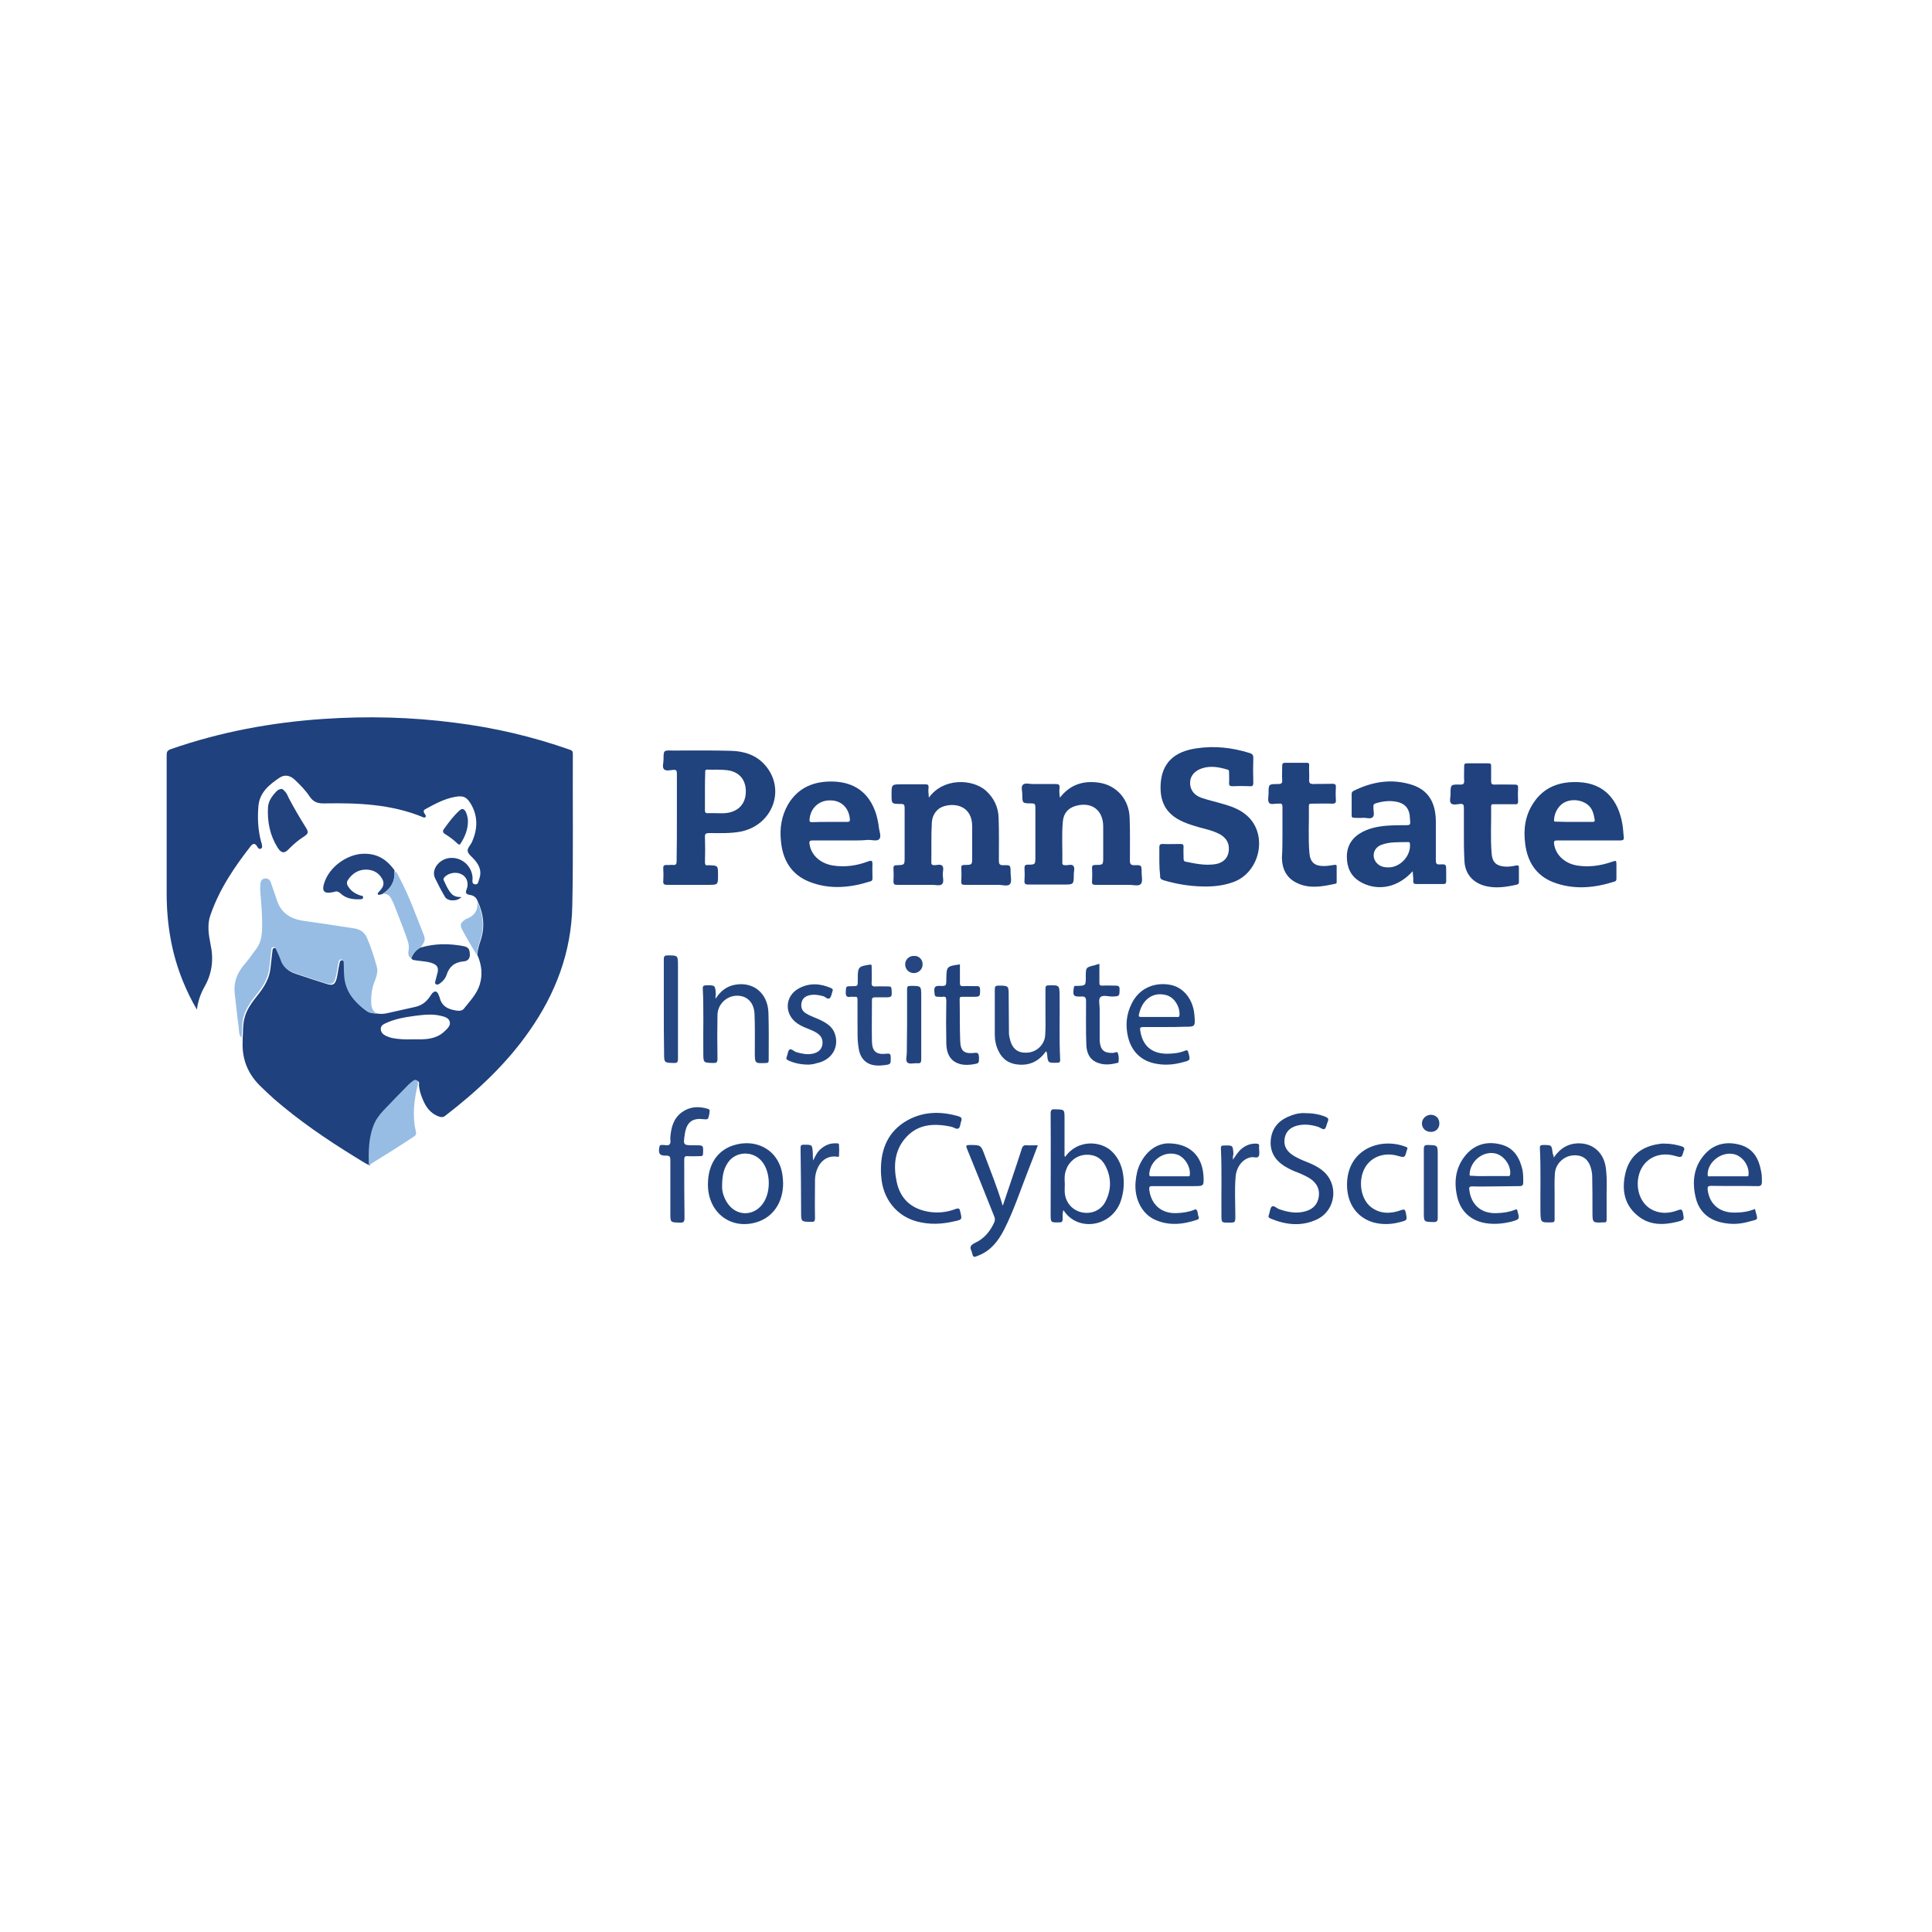 <?xml version="1.0" encoding="utf-8"?>
<!-- Generator: Adobe Illustrator 23.0.2, SVG Export Plug-In . SVG Version: 6.00 Build 0)  -->
<svg version="1.1"
	 id="Layer_1" xmlns:cc="http://creativecommons.org/ns#" xmlns:dc="http://purl.org/dc/elements/1.1/" xmlns:inkscape="http://www.inkscape.org/namespaces/inkscape" xmlns:rdf="http://www.w3.org/1999/02/22-rdf-syntax-ns#" xmlns:sodipodi="http://sodipodi.sourceforge.net/DTD/sodipodi-0.dtd" xmlns:svg="http://www.w3.org/2000/svg"
	 xmlns="http://www.w3.org/2000/svg" xmlns:xlink="http://www.w3.org/1999/xlink" x="0px" y="0px" viewBox="0 0 600 600"
	 style="enable-background:new 0 0 600 600;" xml:space="preserve">
<style type="text/css">
	.st0{fill:#1F417D;}
	.st1{fill:#20427D;}
	.st2{fill:#97BDE4;}
	.st3{fill:#21427D;}
	.st4{fill:#20417D;}
	.st5{fill:#22437E;}
	.st6{fill:#22447E;}
	.st7{fill:#23457F;}
	.st8{fill:#254680;}
	.st9{fill:#264781;}
</style>
<sodipodi:namedview  bordercolor="#666666" borderopacity="1" gridtolerance="10" guidetolerance="10" id="namedview97" inkscape:current-layer="Layer_1" inkscape:cx="261.16094" inkscape:cy="209.96668" inkscape:pageopacity="0" inkscape:pageshadow="2" inkscape:window-height="1719" inkscape:window-maximized="1" inkscape:window-width="2736" inkscape:window-x="-13" inkscape:window-y="-13" inkscape:zoom="2.2250293" objecttolerance="10" pagecolor="#ffffff" showgrid="false">
	</sodipodi:namedview>
<g id="g94" transform="matrix(0.846,0,0,0.846,-5.432,2.043)">
	<path id="path4" inkscape:connector-curvature="0" class="st0" d="M144.5,369.6c1.5,0.3,3.1,0.2,4.6-0.2c3.3-0.7,6.5-1.5,9.8-2.2
		c2.2-0.5,3.9-1.7,5.2-3.6c0.3-0.4,0.6-0.9,0.9-1.3c1-1.1,1.8-1,2.4,0.4c0.1,0.3,0.3,0.7,0.4,1c0.8,3.5,3.4,4.5,6.5,4.9
		c0.9,0.1,1.7,0,2.3-0.6c2.2-2.8,4.8-5.4,5.9-8.9c1.2-3.8,0.7-7.5-0.9-11.1c0.2-1.7,0.6-3.4,1.2-5c1.7-5,1.2-9.8-1-14.5
		c-0.5-1.4-1.4-2.2-2.9-2.4c-1.2-0.2-1.8-0.6-1.2-2c0.9-2.3,0.1-4.5-1.7-5.5c-1.9-1.1-4.9-0.7-6.4,1c-0.3,0.3-0.5,0.6-0.3,1.1
		c0.8,1.7,1.5,3.4,2.7,4.8c1,1.2,2.3,1.4,3.8,1.4c-1.6,1.7-5.2,1.6-6.1-0.2c-1.3-2.2-2.5-4.5-3.6-6.8c-1.4-3,1.3-6.7,5-7.3
		c4.5-0.7,8.6,2.7,8.8,7.3c0,0.9-0.4,2.2,0.9,2.3c1.3,0.2,1.2-1.2,1.6-2.1c0.9-2.7,0-4.8-1.7-6.8c-0.9-1.1-2.4-2.1-2.6-3.3
		c-0.2-1.1,1.2-2.3,1.7-3.6c1.9-4.5,2.1-8.9-0.3-13.3c-1.6-2.8-2.8-3.6-6-3c-4,0.7-7.4,2.6-10.9,4.5c-0.8,0.4-0.8,1-0.3,1.7
		c0.2,0.4,0.7,0.8,0.3,1.2s-0.9,0.1-1.3-0.1c-11.4-4.6-23.4-5.1-35.4-4.9c-2.6,0.1-4.3-0.3-5.8-2.5c-1.5-2.3-3.5-4.3-5.5-6.2
		c-1.7-1.6-3.7-2-5.6-0.7c-3.7,2.5-7.2,5.3-7.7,10.2c-0.4,4.5-0.2,9,1,13.4c0.1,0.2,0.2,0.5,0.2,0.7c0.1,0.6,0.4,1.3-0.3,1.7
		c-0.7,0.4-1.1-0.3-1.4-0.8c-0.6-1-1.3-1.3-2.2-0.3c-6.1,7.8-11.6,15.9-14.9,25.4c-1.3,3.6-0.7,7.2,0,10.8
		c1.2,5.5,0.6,10.7-2.2,15.6c-1.4,2.5-2.4,5.2-2.8,8.4c-2-3.4-3.6-6.7-5-10.1c-4.3-10.4-6.1-21.3-6.1-32.6c0-16.9,0-33.8,0-50.7
		c0-1.2,0.2-1.7,1.5-2.2c18.1-6.3,36.8-9.8,56-11.1c16.2-1.1,32.3-0.7,48.4,1.4c14.4,1.8,28.5,5.1,42.1,9.9c0.7,0.2,1.1,0.5,1.1,1.4
		c-0.1,18.6,0.2,37.3-0.2,55.9c-0.3,16.9-6.1,32.2-15.8,46c-8.5,12.2-19.3,22.2-31,31.2c-0.7,0.5-1.3,0.4-2,0.2
		c-3.3-1.1-5-3.6-6.2-6.6c-0.7-1.6-1.1-3.2-1.3-4.9c0.1-0.6,0.2-1.3-0.5-1.6c-0.7-0.4-1.2,0.1-1.6,0.5c-0.5,0.4-1,0.8-1.4,1.2
		c-3.1,3.2-6.2,6.3-9.2,9.5c-1.5,1.6-2.8,3.4-3.6,5.5c-1.9,4.6-1.8,9.5-1.7,14.3c-2-0.8-3.7-2.1-5.6-3.2
		c-10.4-6.4-20.5-13.3-29.7-21.3c-1.7-1.5-3.3-3.1-4.9-4.6c-4.6-4.5-6.8-9.9-6.5-16.3c0-0.1,0-0.2,0-0.4c0-0.3,0-0.6,0-0.8
		c0.2-2.4,0-4.8,0.6-7.2c0.8-3.6,3.1-6.4,5.3-9.2c2.2-2.8,3.9-5.8,4.3-9.3c0.2-2.1,0.5-4.2,0.7-6.2c0.1-0.6,0-1.2,0.7-1.3
		c0.8-0.1,1,0.6,1.2,1.1c0.5,1.2,1.1,2.3,1.5,3.5c0.8,2.5,2.6,4,5,4.8c3.9,1.3,7.7,2.6,11.6,3.8c2.2,0.7,3,0.2,3.6-2
		c0.4-1.7,0.6-3.5,1-5.3c0.1-0.6,0.2-1.5,1.1-1.4s0.8,0.9,0.9,1.6c0.1,2.1,0,4.2,0.4,6.3c0.9,4.8,4.1,8.2,7.9,10.9
		C141.9,369.3,143.2,369.6,144.5,369.6L144.5,369.6z M157.8,379.1c1.2,0,2.5,0,3.7,0c3.1-0.1,6.1-0.8,8.4-3.2c0.9-0.9,2-1.9,1.6-3.3
		c-0.4-1.4-1.9-1.8-3.2-2.1c-3.2-0.8-6.4-0.4-9.6,0c-3.7,0.5-7.3,1.1-10.7,2.7c-0.9,0.4-1.8,0.9-1.8,2.1s0.8,2,1.8,2.5
		c0.7,0.3,1.4,0.6,2.2,0.8C152.7,379.1,155.3,379.2,157.8,379.1z"/>
	<path id="path6" inkscape:connector-curvature="0" class="st1" d="M432,313.9c0-1.7,0-3.5,0-5.2c0-0.9,0.2-1.3,1.2-1.3
		c2.2,0.1,4.4,0,6.6,0c0.8,0,1.1,0.2,1.1,1c-0.1,1.4,0,2.9,0,4.3c0,0.6,0.1,1.1,0.8,1.2c3.4,0.7,6.7,1.4,10.2,1
		c3.9-0.4,5.9-2.8,5.6-6.5c-0.2-2-1.4-3.4-3-4.4c-2.4-1.4-5.2-2-7.8-2.7c-2.1-0.6-4.1-1.2-6.1-2.1c-6.5-2.9-8.5-7.7-8.1-14
		c0.5-7.4,4.8-11.7,13.1-12.9c6.6-1,13.1-0.3,19.5,1.7c1,0.3,1.4,0.7,1.4,1.8c-0.1,3.1-0.1,6.2,0,9.2c0,0.9-0.3,1.3-1.2,1.2
		c-2.2-0.1-4.3-0.1-6.5,0c-1,0-1.2-0.3-1.2-1.2c0.1-1.3,0-2.6,0-3.9c0-0.5,0-0.9-0.6-1c-3-0.9-6.1-1.5-9.2-0.5
		c-2.7,0.8-4.5,2.8-4.5,5.2c-0.1,2.5,1.3,4.6,4,5.6c2.9,1,5.8,1.6,8.7,2.5c3.4,1,6.6,2.3,9.1,5c6.6,7.1,3.5,19.9-5.7,23.4
		c-3.7,1.4-7.6,1.8-11.5,1.7c-4.9-0.1-9.7-0.9-14.4-2.3c-0.9-0.3-1.3-0.7-1.2-1.7C432.1,317.4,432,315.7,432,313.9L432,313.9z"/>
	<path id="path8" inkscape:connector-curvature="0" class="st2" d="M144.5,369.6c-1.3,0.1-2.6-0.3-3.6-1c-3.8-2.7-7-6.1-7.9-10.9
		c-0.4-2-0.3-4.2-0.4-6.3c0-0.6,0-1.5-0.9-1.6s-0.9,0.8-1.1,1.4c-0.3,1.8-0.5,3.5-1,5.3c-0.5,2.2-1.4,2.7-3.6,2
		c-3.9-1.2-7.8-2.5-11.6-3.8c-2.4-0.8-4.2-2.3-5-4.8c-0.4-1.2-1-2.4-1.5-3.5c-0.2-0.5-0.4-1.3-1.2-1.1c-0.7,0.1-0.7,0.8-0.7,1.3
		c-0.2,2.1-0.5,4.2-0.7,6.2c-0.4,3.6-2.1,6.6-4.3,9.3c-2.2,2.8-4.4,5.6-5.3,9.2c-0.5,2.4-0.4,4.8-0.6,7.2c-1-0.9-0.9-2.2-1-3.4
		c-0.6-4.2-1-8.4-1.5-12.7c-0.5-4.5,1-7.9,3.8-11.1c1.5-1.7,2.7-3.6,4.1-5.4c1.5-2,2-4.3,2.1-6.8c0.2-4.6-0.2-9.2-0.6-13.8
		c-0.1-1.1-0.1-2.2,0-3.2c0.1-0.9,0.4-1.8,1.5-2s1.9,0.3,2.3,1.3c0.8,2.3,1.6,4.6,2.4,7c1.6,4.5,5,6.5,9.5,7.2
		c6.3,0.9,12.6,1.8,18.8,2.8c2.1,0.3,3.7,1.4,4.6,3.4c1.5,3.4,2.6,6.9,3.6,10.5c0.6,1.9-0.1,3.9-0.8,5.7c-1,2.5-1.3,5-1.2,7.7
		C142.7,367.3,143.2,368.6,144.5,369.6L144.5,369.6z"/>
	<path id="path10" inkscape:connector-curvature="0" class="st1" d="M254.9,297.6c0-5.3,0-10.7,0-16c0-1-0.1-1.5-1.3-1.4
		s-2.7,0.5-3.4-0.2c-0.8-0.8-0.2-2.3-0.2-3.6c0-3.4,0-3.4,3.3-3.3c7.1,0,14.2-0.1,21.3,0.1c4.9,0.1,9.5,1.5,12.8,5.4
		c7.5,8.8,2.7,21.7-8.8,24.2c-3.9,0.8-7.9,0.6-11.8,0.6c-1.3,0-1.7,0.3-1.6,1.6c0.1,3,0.1,6.1,0,9.1c0,0.9,0.3,1.3,1.1,1.1
		c0.1,0,0.1,0,0.2,0c3.5,0.1,3.5,0.1,3.5,3.6c0,3.6,0,3.6-3.6,3.6c-5,0-10.1,0-15.1,0c-1.1,0-1.5-0.3-1.4-1.4c0.1-1.5,0.1-3.1,0-4.6
		c-0.1-1.1,0.4-1.3,1.3-1.3c0.8,0.1,1.5-0.1,2.3,0c1.1,0.1,1.3-0.4,1.3-1.4C254.9,308.4,254.9,303,254.9,297.6L254.9,297.6z
		 M265.2,288.1c0,2.3,0,4.6,0,6.9c0,0.7,0.1,1.1,1,1.1c2.1-0.1,4.1,0.1,6.2,0c4.7-0.3,7.6-3.1,7.8-7.5c0.2-4.6-2.3-7.8-7-8.3
		c-2.4-0.3-4.8-0.1-7.2-0.2c-0.8,0-0.7,0.5-0.7,1C265.2,283.5,265.2,285.8,265.2,288.1z"/>
	<path id="path12" inkscape:connector-curvature="0" class="st3" d="M347.4,290.4c5.3-7.4,16-6.9,20.9-2.6c3,2.7,4.6,6.1,4.7,10
		c0.2,5.2,0.1,10.5,0.1,15.7c0,1.2,0.2,1.7,1.6,1.7c2.7-0.1,2.7,0,2.7,2.7c0,1.4,0.5,3.3-0.2,4.2c-0.8,1-2.8,0.3-4.3,0.3
		c-4.1,0-8.2,0-12.3,0c-1,0-1.4-0.2-1.3-1.3c0.1-1.6,0.1-3.2,0-4.8c-0.1-1,0.3-1.2,1.2-1.2c2.8,0,2.8-0.1,2.8-2.8
		c0-3.8,0-7.6,0-11.4c0-7-5.6-8.7-10.2-7.4c-2.6,0.7-4.4,3-4.6,5.9c-0.3,4.9-0.1,9.9-0.2,14.8c0,0.8,0.3,0.9,1,1c1,0,2.3-0.5,3,0.2
		s0.2,2.1,0.2,3.1c0,1.2,0.5,2.8-0.2,3.6c-0.8,0.8-2.4,0.3-3.7,0.3c-4.3,0-8.6,0-12.9,0c-0.9,0-1.3-0.2-1.3-1.2
		c0.1-1.6,0.1-3.3,0-4.9c0-0.9,0.3-1.1,1.2-1.1c2.9-0.1,2.9-0.1,2.9-2.9c0-6.1,0-12.1,0-18.2c0-1.1-0.3-1.4-1.4-1.4
		c-3.4,0-3.4,0-3.4-3.4c0-3.8,0-3.8,3.8-3.8c2.9,0,5.8,0,8.6,0c0.9,0,1.2,0.2,1.2,1.1C347.1,287.7,347.3,288.9,347.4,290.4
		L347.4,290.4z"/>
	<path id="path14" inkscape:connector-curvature="0" class="st3" d="M395.5,290.4c3.9-5,8.8-6.3,14.4-5.5c6.5,1,11,6.2,11.2,12.9
		c0.2,5.2,0.1,10.5,0.1,15.7c0,1.2,0.3,1.7,1.6,1.7c2.7-0.1,2.7,0,2.7,2.7c0,1.4,0.5,3.3-0.3,4.2c-0.8,0.9-2.8,0.3-4.3,0.3
		c-4.1,0-8.2,0-12.3,0c-1,0-1.4-0.2-1.3-1.3c0.1-1.6,0.1-3.2,0-4.8c-0.1-1,0.4-1.2,1.3-1.2c2.8,0,2.8-0.1,2.8-2.8
		c0-3.8,0-7.5,0-11.3c0-6-4.2-9.2-10-7.6c-2.9,0.8-4.5,2.7-4.8,5.6c-0.5,5.1-0.1,10.3-0.2,15.4c0,0.8,0.5,0.7,1,0.8
		c1,0.1,2.3-0.5,3,0.2s0.2,2.1,0.2,3.1c0,3.8,0,3.8-3.8,3.8c-4.3,0-8.6,0-12.9,0c-1.1,0-1.5-0.3-1.4-1.4c0.1-1.5,0.1-3.1,0-4.6
		c0-0.9,0.2-1.3,1.2-1.3c2.8,0,2.8-0.1,2.8-2.9c0-6.1,0-12.1,0-18.2c0-1.1-0.3-1.4-1.4-1.4c-3.4,0-3.4,0-3.4-3.4
		c0-1.2-0.6-2.8,0.3-3.5c0.8-0.7,2.3-0.2,3.6-0.2c2.8,0,5.7,0,8.5,0c1,0,1.3,0.3,1.3,1.3C395.2,287.8,395.3,288.9,395.5,290.4
		L395.5,290.4z"/>
	<path id="path16" inkscape:connector-curvature="0" class="st1" d="M525,317.4c-5.1,5.7-12.1,7.4-18.3,4.4
		c-3.5-1.7-5.4-4.4-5.8-8.3c-0.4-4.2,1-7.6,4.6-9.9c3-1.9,6.4-2.6,9.9-2.9c2.5-0.2,5-0.2,7.5-0.2c0.8,0,1.3-0.2,1.2-1.1
		c-0.1-0.9-0.1-1.7-0.2-2.6c-0.4-2.7-1.9-4.3-4.8-4.9c-2.6-0.5-5.2-0.2-7.7,0.6c-0.6,0.2-0.9,0.5-0.8,1.1c0,0.1,0,0.2,0,0.3
		c-0.1,1.2,0.5,2.8-0.2,3.6c-0.8,0.9-2.4,0.2-3.7,0.3c-1,0.1-2.1,0-3.1,0c-0.8,0-1.1-0.3-1-1.1c0-2.5,0-5,0-7.6
		c0-0.6,0.2-0.9,0.7-1.2c6.9-3.4,14-4.6,21.5-2.2c5.8,1.9,8.6,6.3,8.7,13.2c0,4.8,0,9.7,0,14.5c0,1.2,0.3,1.6,1.5,1.5
		c2.3-0.1,2.3,0,2.3,2.3c0,1.3,0,2.6,0,3.9c0,0.8-0.3,1-1.1,1c-3.3,0-6.6,0-9.9,0c-0.9,0-1.1-0.3-1.1-1.2
		C525.3,320,525.1,318.9,525,317.4z M516.1,316c4.4,0,8.3-4.3,7.9-8.6c0-0.4-0.1-0.7-0.6-0.7c-3.4,0.1-6.9-0.2-10.1,1.1
		c-2.8,1.2-3.5,4.5-1.4,6.7C513.1,315.7,514.5,316,516.1,316z"/>
	<path id="path18" inkscape:connector-curvature="0" class="st1" d="M316.4,306.1c-3.9,0-7.7,0-11.6,0c-1.2,0-1.4,0.4-1.2,1.4
		c0.6,4,3.9,7,8.5,7.8c4.5,0.7,8.8,0.1,13-1.5c1.4-0.5,1.6-0.2,1.6,1.1c-0.1,1.6,0,3.3,0,4.9c0,0.6,0,1.1-0.7,1.3
		c-7.5,2.4-15,3.1-22.4,0.2c-6.7-2.6-9.9-8.1-10.5-15c-0.5-4.7,0.2-9.2,2.6-13.4c3.8-6.4,9.8-8.7,17-8.4c10.7,0.5,15.4,8,16.4,17.2
		c0.2,1.3,0.9,3,0.1,3.9s-2.6,0.3-4,0.3C322.1,306.2,319.2,306.1,316.4,306.1L316.4,306.1z M310.9,299.3c2.2,0,4.3,0,6.5,0
		c0.9,0,1.1-0.3,1-1.1c-0.4-4.2-3.3-6.9-7.4-6.8c-4,0-7.1,2.9-7.4,7c-0.1,0.7,0.1,1,0.9,1C306.6,299.3,308.7,299.3,310.9,299.3
		L310.9,299.3z"/>
	<path id="path20" inkscape:connector-curvature="0" class="st1" d="M589.6,306.1c-3.9,0-7.7,0-11.6,0c-1,0-1.2,0.3-1.1,1.2
		c0.5,4,3.8,7.2,8.4,8c4.4,0.7,8.6,0.1,12.7-1.3c1.8-0.6,1.8-0.7,1.8,1.3c0,1.5,0,3.1,0,4.6c0,0.6,0,1.1-0.7,1.3
		c-7.5,2.4-15.1,3.1-22.6,0.2c-6.3-2.5-9.4-7.6-10.2-14.1c-0.7-5.3,0-10.4,3-14.9c3.9-6,9.8-8,16.6-7.7c9.8,0.4,14.7,7,16.1,15.5
		c0.3,1.6,0.3,3.2,0.5,4.7c0.1,0.9-0.2,1.2-1.2,1.2C597.4,306.1,593.5,306.1,589.6,306.1L589.6,306.1z M584.2,299.3
		c2.2,0,4.4,0,6.6,0c0.6,0,1.2,0,1-0.9c-0.3-1.7-0.6-3.3-1.8-4.7c-2-2.2-5.5-3-8.5-1.9c-2.6,0.9-4.5,3.8-4.6,6.7
		c-0.1,0.9,0.5,0.7,1,0.7C580,299.3,582.1,299.3,584.2,299.3L584.2,299.3z"/>
	<path id="path22" inkscape:connector-curvature="0" class="st1" d="M477.2,303.5c0-3.2,0-6.4,0-9.6c0-1-0.2-1.5-1.3-1.3
		c0,0-0.1,0-0.2,0c-1.2-0.1-2.8,0.5-3.4-0.3c-0.6-0.7-0.2-2.3-0.2-3.4c0-3.5,0-3.5,3.5-3.5c1.2,0,1.6-0.3,1.5-1.5
		c-0.1-1.7,0-3.5,0-5.2c0-0.9,0.3-1.1,1.2-1.1c2.6,0,5.1,0,7.7,0c0.8,0,1.1,0.2,1,1c-0.1,1.7,0.1,3.5,0,5.2
		c-0.1,1.3,0.4,1.6,1.6,1.6c2.3-0.1,4.6,0,6.9-0.1c1.1,0,1.4,0.3,1.3,1.4c-0.1,1.5-0.1,3,0,4.5c0.1,1-0.2,1.4-1.3,1.4
		c-2.5-0.1-4.9,0-7.4,0c-0.6,0-1.2-0.1-1.2,0.8c0.1,5.8-0.3,11.6,0.2,17.4c0.3,3.3,1.9,4.7,5.2,4.7c1.3,0,2.6-0.2,3.8-0.4
		c0.9-0.2,1.1,0.1,1,0.9c0,1.7,0,3.4,0,5.1c0,0.4,0.1,0.8-0.5,0.9c-4.6,1-9.2,1.9-13.7-0.1c-4.1-1.8-5.8-5.1-5.9-9.4
		C477.2,309.6,477.2,306.5,477.2,303.5L477.2,303.5z"/>
	<path id="path24" inkscape:connector-curvature="0" class="st4" d="M543.8,303.6c0-3.2,0-6.4,0-9.5c0-1-0.2-1.5-1.3-1.4
		c-1.2,0.1-2.7,0.5-3.4-0.2c-0.7-0.7-0.2-2.2-0.2-3.4c0-3.5,0-3.6,3.6-3.5c1,0,1.4-0.2,1.4-1.3c-0.1-1.8,0-3.7,0-5.5
		c0-0.7,0.2-1,0.9-1c2.7,0,5.3,0,8,0c0.9,0,1,0.3,1,1.1c0,1.8,0,3.7,0,5.5c0,0.9,0.3,1.2,1.2,1.2c2.5-0.1,5,0,7.5,0
		c0.9,0,1.2,0.2,1.2,1.1c-0.1,1.7-0.1,3.4,0,5.1c0,0.8-0.3,1.1-1.1,1c-2.6,0-5.1,0-7.7,0c-0.6,0-1.1-0.1-1.1,0.8
		c0.1,5.8-0.3,11.7,0.2,17.5c0.3,3.1,1.8,4.4,4.9,4.6c1.3,0.1,2.7-0.1,4-0.4c1-0.2,1.1,0.1,1.1,1c0,1.6,0,3.3,0,4.9
		c0,0.5,0,0.9-0.7,1.1c-3.9,0.9-7.8,1.5-11.7,0.5c-4.6-1.2-7.5-4.6-7.6-9.4C543.8,310.1,543.8,306.8,543.8,303.6L543.8,303.6
		L543.8,303.6z"/>
	<path id="path26" inkscape:connector-curvature="0" class="st5" d="M397.4,422.3c4.7-6.7,13.3-5.8,17.1-2.1c2,1.9,3.2,4.2,3.9,6.9
		c0.9,3.9,0.7,7.7-0.6,11.5c-3.4,9.5-15.9,11.3-21,3.2c-0.4,1.1-0.3,2.3-0.3,3.3c0,0.8-0.2,1.2-1.1,1.2c-3.3,0.1-3.3,0.1-3.3-3.1
		c0-12.3,0.1-24.6,0-36.8c0-1.4,0.4-1.7,1.7-1.6c3.4,0.1,3.4,0,3.4,3.4c0,4.6,0,9.1,0,13.7C397.2,421.9,397.3,422,397.4,422.3
		L397.4,422.3z M397.3,432.3c0,1.1-0.1,2.2,0,3.2c0.3,3.5,2.7,6.3,6.1,7.1c3.5,0.8,7-0.6,8.7-3.7c2.3-4.3,2.4-8.8,0.2-13.2
		c-1.5-3-4-4.4-7.4-4.2c-3.3,0.2-6.1,2.5-7.1,5.5C397.1,428.7,397.2,430.5,397.3,432.3L397.3,432.3z"/>
	<path id="path28" inkscape:connector-curvature="0" class="st5" d="M485.4,406.2c2.8,0,5.2,0.4,7.5,1.3c1,0.4,1.4,0.8,0.9,1.9
		c-0.4,0.9-0.5,2.1-1.1,2.6c-0.6,0.4-1.6-0.5-2.5-0.8c-2.7-0.8-5.3-1.1-8-0.3c-2.3,0.7-3.8,2.2-4.2,4.6c-0.4,2.4,0.5,4.3,2.5,5.8
		c1.8,1.3,3.8,2.1,5.8,2.9s3.9,1.7,5.5,3c6.1,4.8,5.2,14.4-1.7,17.9c-5.7,2.8-11.5,2.2-17.3-0.2c-0.6-0.3-0.9-0.6-0.6-1.3
		c0.4-1,0.4-2.5,1.1-3.1s1.8,0.7,2.8,1c2.9,1,5.9,1.6,8.9,0.9c2.7-0.6,4.7-2,5.4-4.8c0.7-3-0.3-5.4-2.8-7.2c-1.5-1-3.1-1.7-4.8-2.4
		c-1.7-0.6-3.3-1.4-4.8-2.3c-3.8-2.4-5.7-5.8-5-10.4c0.7-4.4,3.6-6.9,7.6-8.3C482.2,406.4,483.9,406.1,485.4,406.2L485.4,406.2z"/>
	<path id="path30" inkscape:connector-curvature="0" class="st5" d="M329.8,426.9c0-7.8,2.8-14.2,9.8-18.1c6-3.3,12.4-3.3,18.8-1.4
		c0.9,0.3,1.2,0.7,0.9,1.7c-0.4,0.9-0.3,2.2-1,2.7c-0.7,0.5-1.7-0.4-2.7-0.6c-6.5-1.4-12.6-1-17.1,4.5c-3.8,4.6-4.1,10.2-2.9,15.8
		c1.3,6,5.1,9.6,11.1,10.8c3.5,0.7,7.1,0.4,10.5-0.9c1.2-0.4,1.5-0.2,1.7,0.9c0.7,2.9,0.8,3-2.1,3.6c-4.6,1.1-9.1,1.3-13.7,0.1
		c-7.6-2-12.7-8.4-13.2-16.7C329.8,428.5,329.8,427.7,329.8,426.9L329.8,426.9z"/>
	<path id="path32" inkscape:connector-curvature="0" class="st6" d="M293.9,431.9c0,7.1-3.7,12.6-9.9,14.4
		c-9.6,2.8-17.9-3.9-17.7-14.2c0.1-7,3.3-12,9.1-14c8.6-2.9,17.7,1.7,18.4,12.2C293.8,430.8,293.9,431.3,293.9,431.9L293.9,431.9z
		 M271.5,432.9c-0.1,1.8,0.5,4.2,2,6.4c3.1,4.6,9.1,4.9,12.6,0.6c3.4-4.1,3.4-12-0.1-16.1c-3-3.5-8.4-3.7-11.6-0.4
		C272.2,425.9,271.5,428.9,271.5,432.9z"/>
	<path id="path34" inkscape:connector-curvature="0" class="st7" d="M435.2,417.3c8,0,12.5,4.6,13,11.8c0.2,3.9,0.2,3.9-3.6,3.9
		c-5,0-10.1,0-15.1,0c-1,0-1.3,0.1-1.2,1.3c0.7,5.6,4.6,8.9,10.2,8.6c2.2-0.1,4.3-0.4,6.3-1.2c0.2-0.1,0.5-0.3,0.6-0.2
		c0.9,0.7,0.6,1.8,1,2.7c0.2,0.5,0.2,0.8-0.4,1.1c-5.3,1.8-10.6,2.4-15.9-0.1c-4.7-2.3-7.4-7.9-6.8-13.9c0.2-2.4,0.7-4.7,1.8-6.8
		C427.5,419.8,431.3,417.4,435.2,417.3L435.2,417.3z M435.7,429.4c2.2,0,4.4,0,6.6,0c0.4,0,0.9,0.1,0.9-0.6c0.3-2.9-1.9-6.5-4.7-7.4
		c-4.8-1.5-9.9,2.1-10.2,7.2c0,0.8,0.3,0.8,0.9,0.8C431.4,429.4,433.6,429.4,435.7,429.4L435.7,429.4z"/>
	<path id="path36" inkscape:connector-curvature="0" class="st7" d="M650.6,441.4c0.1,0.1,0.1,0.1,0.1,0.2c1,4.1,1.6,3.4-2.5,4.5
		c-3.2,0.9-6.4,1-9.6,0.3c-5.3-1.1-8.7-4.4-9.8-9.6c-1.3-5.8-0.5-11.3,3.7-15.8c3.5-3.7,8.1-4.5,12.9-3.1c4.7,1.4,6.7,5.1,7.5,9.6
		c0.3,1.3,0.3,2.5,0.3,3.8c0,1.2-0.3,1.8-1.7,1.7c-5.6-0.1-11.3,0-16.9-0.1c-1.3,0-1.4,0.4-1.3,1.5c0.7,5.5,4.7,8.6,10.5,8.3
		C646.1,442.7,648.4,442.3,650.6,441.4z M640.6,429.4c2.3,0,4.5,0,6.8,0c0.4,0,0.9,0.1,0.9-0.6c0.3-3.2-2.1-6.7-5.2-7.5
		c-4.7-1.2-10,2.9-9.8,7.6c0,0.7,0.5,0.5,0.8,0.5C636.3,429.4,638.4,429.4,640.6,429.4z"/>
	<path id="path38" inkscape:connector-curvature="0" class="st7" d="M555.5,433.1c-2.9,0-5.8,0.1-8.6,0c-1.1,0-1.3,0.4-1.1,1.3
		c0.7,5.7,4.6,8.9,10.5,8.5c2.1-0.1,4.2-0.4,6.2-1.2c0.6-0.3,0.9-0.2,1,0.5c0,0.1,0,0.1,0,0.1c0.8,2.8,0.7,2.9-2.1,3.7
		c-3.2,0.8-6.4,1.1-9.6,0.6c-5.5-0.9-9.3-4.4-10.5-9.9c-1.3-5.8-0.4-11.3,3.8-15.8c3.5-3.6,7.9-4.4,12.6-3.1
		c4.6,1.3,6.6,4.9,7.6,9.2c0.3,1.5,0.3,3.1,0.3,4.6c0,1-0.3,1.4-1.4,1.4C561.3,433,558.4,433.1,555.5,433.1L555.5,433.1z
		 M553.2,429.3c2.2,0,4.3,0,6.5,0c0.5,0,1,0.2,1.1-0.7c0.3-3.1-2.1-6.6-5.1-7.5c-4.6-1.3-9.5,2.5-9.8,7.4c-0.1,0.9,0.5,0.7,0.9,0.7
		C548.9,429.4,551.1,429.3,553.2,429.3z"/>
	<path id="path40" inkscape:connector-curvature="0" class="st6" d="M434.7,374.6c-2.9,0-5.7,0-8.6,0c-1.1,0-1.3,0.3-1.1,1.3
		c0.8,5.5,4.1,8.4,9.6,8.5c2.3,0,4.6-0.2,6.8-1.1c0.9-0.4,1.1,0,1.3,0.8c0.7,2.7,0.7,2.7-2,3.4c-3.2,0.9-6.5,1.2-9.7,0.6
		c-5.5-0.9-9.2-4.4-10.5-9.9c-1-4.2-0.6-8.3,1.3-12.1c2.6-5.5,8.1-8.1,14.2-7c4.9,0.9,8.5,5.4,8.9,11.3c0.3,4.1,0.3,4.1-3.8,4.1
		C438.9,374.6,436.8,374.6,434.7,374.6L434.7,374.6z M431.8,370.9c2.2,0,4.3,0,6.5,0c0.4,0,1,0.3,1.1-0.7c0.2-3.1-1.9-6.5-4.8-7.3
		c-5-1.4-9,1.7-10.1,7.2c-0.2,0.8,0.4,0.8,0.9,0.8C427.5,370.9,429.7,370.9,431.8,370.9z"/>
	<path id="path42" inkscape:connector-curvature="0" class="st8" d="M576.8,422.5c2.4-3.5,5.5-5.3,9.5-5.2c5.1,0.1,8.9,3.6,9.6,9
		c0.6,4.3,0.2,8.7,0.3,13.1c0,2,0,3.9,0,5.9c0,0.7-0.2,1.1-0.9,1c-0.1,0-0.1,0-0.2,0c-4.1,0.2-4.1,0.2-4.1-3.9c0-4.4,0-8.8-0.1-13.2
		c0-0.6-0.1-1.1-0.2-1.7c-0.8-4.1-3-6-6.7-5.8c-3.5,0.2-6.6,3.1-6.8,6.7c-0.2,2.6-0.1,5.1-0.1,7.7c0,3,0,6.1,0,9.1
		c0,0.9-0.2,1.1-1.1,1.1c-4,0.1-4,0.1-4.1-3.9c-0.1-7.7,0.2-15.5-0.2-23.2c-0.1-1,0.2-1.3,1.2-1.3c3.2,0,3.1,0,3.5,3.1
		C576.6,421.4,576.7,421.8,576.8,422.5L576.8,422.5z"/>
	<path id="path44" inkscape:connector-curvature="0" class="st7" d="M269.1,364.2c1.8-2.8,4-4.5,7-5.1c6.8-1.3,12.1,3,12.4,10.1
		c0.2,5.8,0.1,11.7,0.1,17.6c0,0.7-0.2,1-0.9,1c-4.2,0.2-4.2,0.2-4.2-4c0-4.7,0.1-9.3-0.1-14c-0.2-4.2-2.7-6.7-6.4-6.7
		c-3.8,0-7.1,3.1-7.2,7c-0.1,5.4-0.1,10.8,0,16.2c0,1.3-0.4,1.5-1.5,1.5c-3.7-0.1-3.7,0-3.7-3.8c-0.1-7.9,0.2-15.7-0.2-23.6
		c0-0.8,0.2-1,1-1.1c3.6-0.1,3.6-0.1,3.8,3.5C269,363.2,269.1,363.6,269.1,364.2L269.1,364.2z"/>
	<path id="path46" inkscape:connector-curvature="0" class="st8" d="M390.4,383.5c-2.5,3.5-5.7,5.2-9.9,4.9
		c-3.5-0.2-6.1-1.9-7.6-5.1c-0.9-1.9-1.3-3.9-1.3-6c0-5.5,0-11.1,0-16.6c0-1,0.3-1.3,1.3-1.3c3.8,0,3.8,0,3.8,3.8
		c0,4.6,0.1,9.1,0.1,13.7c0,0.5,0.1,1,0.2,1.5c0.8,4,2.8,5.8,6.4,5.6c3.5-0.1,6.5-2.9,6.7-6.4c0.2-2.6,0.1-5.2,0.1-7.9
		c0-3.1,0-6.2,0-9.2c0-0.8,0.2-1.2,1.1-1.2c4.1-0.1,4-0.1,4.1,3.9c0.1,7.8-0.2,15.6,0.2,23.4c0,0.7-0.1,1.1-1,1.1
		c-3.5,0.1-3.5,0.1-3.8-3.2C390.7,384.2,390.8,383.9,390.4,383.5L390.4,383.5z"/>
	<path id="path48" inkscape:connector-curvature="0" class="st6" d="M374.6,440c2.3-6.9,4.7-13.8,6.9-20.7c0.3-1,0.8-1.4,1.8-1.3
		c1.3,0.1,2.5,0,4.1,0c-1.1,3-2.2,5.8-3.3,8.6c-3,7.6-5.5,15.4-9.2,22.6c-2.1,4-4.7,7.4-9.1,9.2c-2.1,0.9-2.1,0.9-2.7-1.4v-0.1
		c-0.9-1.6-0.3-2.3,1.3-3.1c3.3-1.5,5.5-4.2,7-7.5c0.5-1.1,0.1-2-0.3-2.9c-3.2-8-6.4-16.1-9.7-24.1c-0.5-1.2-0.3-1.4,1-1.4
		c4.1,0,4.1,0,5.5,3.8c2.2,5.9,4.6,11.8,6.4,17.8C374.3,439.7,374.2,439.9,374.6,440L374.6,440z"/>
	<path id="path50" inkscape:connector-curvature="0" class="st2" d="M141.8,425.1c-0.1-4.8-0.1-9.7,1.7-14.3
		c0.8-2.1,2.1-3.9,3.6-5.5c3-3.2,6.1-6.3,9.2-9.5c0.4-0.4,0.9-0.8,1.4-1.2c0.5-0.4,1-0.8,1.6-0.5c0.7,0.4,0.6,1,0.5,1.6
		c-1.4,5.7-2.1,11.5-0.7,17.3c0.2,0.8,0,1.3-0.6,1.7c-5.2,3.5-10.4,6.7-15.7,10C142.5,425,142.2,425,141.8,425.1z"/>
	<path id="path52" inkscape:connector-curvature="0" class="st8" d="M252.5,434c0-3.5,0-7.1,0-10.6c0-1.1-0.2-1.6-1.5-1.6
		c-2.5,0.1-3-0.8-2.5-3.3c0.2-0.7,0.6-0.6,1-0.6c0.9-0.1,2,0.4,2.7-0.2c0.6-0.6,0.2-1.8,0.3-2.7c0.3-3.5,1.1-6.8,4.2-9.1
		c2.9-2.1,6.1-2.3,9.5-1.3c0.7,0.2,0.8,0.5,0.7,1.1c0,0.3-0.1,0.5-0.1,0.8c-0.4,2.1-0.4,2.1-2.5,1.9c-3.9-0.4-5.9,1.3-6.5,5.6
		c-0.6,4-0.6,4,3.4,4c0.2,0,0.3,0,0.5,0c3,0,2.9,0,2.8,3c0,0.9-0.4,1-1.1,1c-1.5,0-3,0.1-4.5,0c-1.1-0.1-1.3,0.3-1.3,1.3
		c0,7.1,0,14.3,0.1,21.4c0,1.3-0.3,1.8-1.7,1.7c-3.5-0.1-3.5,0-3.5-3.5C252.5,439.9,252.5,437,252.5,434L252.5,434z"/>
	<path id="path54" inkscape:connector-curvature="0" class="st8" d="M321.2,373c0-3.2,0-5.9,0-8.5c0-0.8-0.2-1.1-1-1
		c-0.5,0.1-1-0.1-1.5,0c-1.5,0.3-1.9-0.4-1.8-1.8c0.1-2.1,0-2.1,2.3-2.1c2.1,0,2.1,0,2.1-2.1c0-0.3,0-0.6,0-0.9c0-4,0.3-4.3,4.4-4.9
		c0.8-0.1,0.7,0.3,0.7,0.8c0,1.9,0.1,3.8,0,5.7c-0.1,1.1,0.2,1.6,1.4,1.5c1.6-0.1,3.3,0,4.9,0c0.7,0,0.9,0.2,1,1c0.2,3,0.2,3-2.7,3
		c-1.2,0-2.4,0-3.5,0c-0.8,0-1,0.3-1,1.1c0,5-0.1,10.1,0,15.1c0.1,3.7,1.6,4.9,5.3,4.5c1.4-0.2,1.6,0.2,1.6,1.4
		c0,2.4,0.1,2.5-2.4,2.8c-1,0.1-1.9,0.2-2.9,0.1c-3.5-0.2-5.8-2.4-6.4-5.9C321,379.1,321.3,375.8,321.2,373L321.2,373z"/>
	<path id="path56" inkscape:connector-curvature="0" class="st7" d="M303.4,388.4c-2.9,0-5.3-0.5-7.5-1.5c-0.6-0.3-1-0.5-0.7-1.3
		c0.4-0.9,0.4-2.2,1-2.7c0.7-0.5,1.6,0.6,2.5,0.9c2,0.6,4,1,6,0.6c2-0.4,3.3-1.5,3.6-3.3c0.3-1.9-0.4-3.3-2-4.3
		c-1-0.7-2.2-1.1-3.3-1.6c-1.4-0.5-2.7-1.1-4-2c-4.8-3.4-4.5-10,0.7-12.8c3.9-2.1,7.9-1.8,11.8-0.1c0.6,0.3,0.8,0.6,0.5,1.2
		c-0.3,0.9-0.4,2-1,2.5c-0.7,0.6-1.5-0.4-2.3-0.7c-1.8-0.5-3.6-0.8-5.4-0.3c-1.5,0.4-2.5,1.4-2.7,3c-0.2,1.7,0.4,2.9,1.9,3.7
		c1.6,1,3.4,1.5,5,2.3c2.5,1.2,4.7,2.6,5.5,5.4c1.5,4.9-1.5,9.5-6.9,10.5C305.1,388.3,304,388.3,303.4,388.4L303.4,388.4z"/>
	<path id="path58" inkscape:connector-curvature="0" class="st7" d="M617.6,417.4c2.2,0,4.2,0.4,6.2,1c0.8,0.3,1.1,0.7,0.8,1.5
		c0,0,0,0.1-0.1,0.1c-0.7,2.6-0.7,2.6-3.2,1.9c-5.5-1.6-10.6,0.6-12.7,5.4c-2.2,5.2-0.6,11.5,3.8,14.1c3.3,1.9,6.7,1.7,10.1,0.4
		c1.1-0.4,1.4-0.2,1.7,0.9c0.5,2.7,0.6,2.7-2.1,3.4c-5.2,1.3-10.4,1.3-14.7-2.4c-5-4.2-5.7-9.9-4.2-15.9c1.5-5.7,5.5-9,11.2-10.1
		C615.4,417.5,616.6,417.3,617.6,417.4z"/>
	<path id="path60" inkscape:connector-curvature="0" class="st7" d="M500.9,432.5c0-12.9,12-17.5,21.4-14c0.7,0.2,1,0.5,0.6,1.2
		c0,0.1-0.1,0.2-0.1,0.3c-0.7,2.6-0.7,2.6-3.2,1.9c-5.1-1.5-10.1,0.4-12.3,4.7c-2.4,4.7-1.3,11.2,2.4,14.1c3.4,2.6,7.3,2.5,11.1,1.1
		c1.2-0.4,1.4-0.2,1.7,1c0.5,2.7,0.6,2.7-2.1,3.4c-3.3,0.9-6.6,1-9.9,0.1C504.5,444.5,500.9,439.4,500.9,432.5L500.9,432.5z"/>
	<path id="path62" inkscape:connector-curvature="0" class="st5" d="M410,351.4c0,2.4,0,4.7,0,6.9c0,0.9,0.2,1.1,1.1,1.1
		c1.6-0.1,3.3,0,4.9,0c0.9,0,1.4,0.2,1.4,1.2c0,2.7,0,2.7-2.7,2.8c-1.5,0-3.5-0.7-4.4,0.3c-0.7,0.8-0.2,2.8-0.2,4.3
		c0,3.5,0,7,0,10.5c0,0.4,0,0.8,0,1.2c0.3,3.4,1.6,4.5,4.9,4.4c0.6,0,1.5-0.7,1.8,0.1c0.3,1,0.4,2.2,0.2,3.3c0,0.3-0.4,0.3-0.6,0.3
		c-2.3,0.6-4.5,0.8-6.8,0c-3.2-1.1-4.3-3.7-4.4-6.7c-0.2-5.3-0.1-10.7-0.1-16c0-1.4-0.4-1.8-1.8-1.7c-2.9,0.1-3.1-0.3-2.7-3.2
		c0.1-0.5,0.2-0.8,0.7-0.7c0.2,0,0.3,0,0.5,0c3.2-0.1,3.2-0.1,3.2-3.3c0-3.5,0-3.5,3.3-4.3C408.8,351.7,409.3,351.6,410,351.4
		L410,351.4z"/>
	<path id="path64" inkscape:connector-curvature="0" class="st3" d="M358.8,351.6c0,2.3,0,4.5,0,6.8c0,0.9,0.2,1.2,1.1,1.2
		c1.6-0.1,3.3,0,4.9,0c1-0.1,1.4,0.2,1.4,1.3c0,2.6,0,2.6-2.7,2.6c-1.3,0-2.6,0-3.9,0c-0.6,0-0.9,0.1-0.9,0.8
		c0.1,5.1,0,10.3,0.2,15.4c0.1,3.8,1.5,4.8,5.2,4.4c1.4-0.2,1.6,0.3,1.7,1.5c0,2.3,0.1,2.3-2.2,2.7c-1.4,0.2-2.9,0.3-4.3,0
		c-3.5-0.8-5.4-3.2-5.5-7.7c-0.1-5.2-0.1-10.5,0-15.7c0-1.2-0.3-1.6-1.4-1.4c-0.3,0.1-0.6,0-0.9,0c-2,0-1.9,0-2.1-2
		c-0.1-1.6,0.4-2.1,2-2c2.4,0.1,2.4,0,2.4-2.4C353.9,352.3,353.9,352.3,358.8,351.6L358.8,351.6z"/>
	<path id="path66" inkscape:connector-curvature="0" class="st5" d="M146.9,325.7c-0.3,0.1-0.7,0.3-1,0.3c-0.3,0.1-0.6,0.2-0.8-0.2
		c-0.1-0.3,0.1-0.5,0.3-0.7c1.3-1.4,2.5-2.8,1.3-4.9c-1.3-2.4-3.5-3.4-6.1-3.4c-2.7,0.1-4.8,1.4-6.3,3.6c-0.7,0.9-0.7,1.7,0,2.7
		c1.1,1.7,2.6,2.6,4.4,3.2c0.4,0.1,1.1,0.1,1,0.7c0,0.7-0.7,0.7-1.2,0.7c-2.6,0.1-5.1-0.3-7-2.1c-0.8-0.7-1.5-1-2.4-0.6
		c-0.3,0.1-0.7,0.1-1.1,0.2c-2.5,0.4-3.4-0.5-2.7-3c1.8-6.5,8.7-11,14.3-11.2c5.1-0.2,8.5,1.9,11.4,5.7c0.1,0.2,0.2,0.4,0.3,0.6
		C151.5,321.1,149.9,323.8,146.9,325.7L146.9,325.7z"/>
	<path id="path68" inkscape:connector-curvature="0" class="st3" d="M109.7,287.2c0.4,0,0.8,0.3,1.1,0.7c0.8,0.7,1.2,1.7,1.6,2.6
		c1.9,3.6,4,7.2,6.2,10.7c1.2,1.9,1.1,2.4-0.8,3.6s-3.6,2.7-5.2,4.3c-1.7,1.9-2.9,1.8-4.3-0.4c-2.8-4.5-3.8-9.5-3.5-14.7
		c0.1-2.3,1.5-4.3,3.2-6C108.4,287.6,108.9,287.3,109.7,287.2L109.7,287.2z"/>
	<path id="path70" inkscape:connector-curvature="0" class="st9" d="M250.1,368.2c0-6.2,0-12.3,0-18.5c0-1.1,0.3-1.4,1.4-1.4
		c3.8,0,3.8,0,3.8,3.7c0,11.4,0,22.9,0,34.3c0,1.1-0.2,1.5-1.4,1.5c-3.7-0.1-3.7,0-3.7-3.8C250.1,378.8,250.1,373.5,250.1,368.2
		L250.1,368.2z"/>
	<path id="path72" inkscape:connector-curvature="0" class="st9" d="M304.9,423.6c0.9-1.8,1.6-3.3,3-4.4c1.6-1.3,3.3-2,5.4-1.9
		c0.4,0,1-0.1,1.1,0.4c0.1,1.4,0.1,2.9,0,4.3c0,0.3-0.4,0.3-0.6,0.2c-5.3-0.8-8.1,4-8.2,8.5c0,4.7-0.1,9.3,0,14
		c0,1.2-0.3,1.5-1.4,1.4c-3.7,0-3.7,0-3.7-3.7c0-7.8-0.1-15.6-0.2-23.4c0-0.9,0.2-1.2,1.1-1.2c3.2,0,3.2-0.1,3.4,3.2
		C304.8,421.9,304.8,422.6,304.9,423.6L304.9,423.6z"/>
	<path id="path74" inkscape:connector-curvature="0" class="st8" d="M459,423.3c1.1-1.5,1.9-3,3.3-4.1c1.5-1.2,3.3-1.9,5.3-1.8
		c0.8,0,1.2,0.3,1,1.1c0,0.1,0,0.2,0,0.3c0,1.1,0.3,2.3-0.1,3.2c-0.5,0.9-1.8,0.2-2.8,0.4c-3,0.5-5.4,3.4-5.7,7.2
		c-0.4,4.8-0.1,9.6-0.1,14.3c0,2.5,0,2.5-2.4,2.5c-2.7,0-2.7,0-2.7-2.8c-0.1-8.2,0.2-16.3-0.2-24.5c0-0.9,0.3-1,1-1
		c3.4-0.1,3.4-0.2,3.6,3.2C459,421.8,459,422.5,459,423.3L459,423.3z"/>
	<path id="path76" inkscape:connector-curvature="0" class="st2" d="M146.9,325.7c3-1.9,4.6-4.6,4.2-8.3c1.1,0.3,1.4,1.3,1.8,2.1
		c3.7,6.9,6.3,14.3,9.2,21.6c0.7,1.9-0.4,3-1.3,4.3c-1.7,0.8-2.8,2.2-3.5,3.9c-1.1-0.7-1.1-1.8-0.9-2.8c0.2-1.2,0.1-2.3-0.3-3.5
		c-1.5-4.6-3.4-9-5.1-13.5c-0.2-0.6-0.5-1.1-0.8-1.7C149.6,326.4,148.6,325.5,146.9,325.7L146.9,325.7z"/>
	<path id="path78" inkscape:connector-curvature="0" class="st6" d="M157.4,349.3c0.7-1.7,1.8-3.1,3.5-3.9
		c5.2-1.5,10.4-1.5,15.7-0.5c1.8,0.4,2.2,1.1,2.3,2.9c0.1,1.7-0.8,2.6-2.3,2.7c-3.3,0.3-5.3,1.9-6.3,5.1c-0.4,1.2-1.3,2.2-2.4,3
		c-0.4,0.3-0.9,0.6-1.4,0.3c-0.6-0.3-0.3-0.9-0.2-1.4c0.2-1,0.6-2.1,0.8-3.1c0.3-1.7-0.3-2.6-1.9-3.2c-1.8-0.7-3.7-0.7-5.6-1
		C158.7,350,157.8,350.2,157.4,349.3z"/>
	<path id="path80" inkscape:connector-curvature="0" class="st6" d="M339.4,373.6c0-4.3,0-8.6,0-12.9c0-0.9,0.2-1.2,1.2-1.2
		c4,0,4-0.1,4,3.9c0,7.7,0,15.4,0,23.1c0,1.1-0.3,1.5-1.4,1.4c-1.2-0.1-2.8,0.4-3.6-0.2c-0.9-0.7-0.3-2.4-0.3-3.7
		C339.3,380.5,339.4,377,339.4,373.6L339.4,373.6z"/>
	<path id="path82" inkscape:connector-curvature="0" class="st9" d="M529.1,432c0-4.2,0-8.4,0-12.6c0-1.1,0.2-1.5,1.4-1.5
		c3.7,0.1,3.7,0,3.7,3.7c0,7.7,0,15.4,0,23.1c0,1.2-0.4,1.5-1.5,1.5c-3.6-0.1-3.6,0-3.6-3.6C529.1,439.1,529.1,435.6,529.1,432z"/>
	<path id="path84" inkscape:connector-curvature="0" class="st2" d="M181.6,328.5c2.2,4.7,2.7,9.5,1,14.5c-0.6,1.6-0.9,3.3-1.2,5
		c-1.9-3-3.7-6.1-5.4-9.3c-0.8-1.6-0.5-2.4,1-3.4c0.1-0.1,0.2-0.2,0.4-0.3C180.4,333.9,182.1,331.9,181.6,328.5L181.6,328.5z"/>
	<path id="path86" inkscape:connector-curvature="0" class="st7" d="M178.2,299c0,3.1-1.1,5.7-2.6,8.1c-0.3,0.6-0.6,0.7-1.2,0.2
		c-1.4-1.4-3.1-2.6-4.7-3.6c-0.8-0.5-0.8-1.2-0.3-1.8c1.7-2.4,3.5-4.8,5.7-6.8c1-0.9,1.7-0.6,2.3,0.5
		C177.9,296.7,178.2,297.9,178.2,299L178.2,299z"/>
	<path id="path88" inkscape:connector-curvature="0" class="st8" d="M345.1,351.7c0,1.7-1.5,3.1-3.2,3.1c-1.8,0-3.2-1.4-3.2-3.2
		c0-1.8,1.5-3.2,3.3-3.1C343.8,348.4,345.2,349.9,345.1,351.7L345.1,351.7z"/>
	<path id="path90" inkscape:connector-curvature="0" class="st8" d="M531.6,406.8c1.9,0,3.2,1.3,3.2,3.2c0,1.8-1.3,3.1-3.1,3.1
		c-1.9,0-3.3-1.3-3.3-3.1C528.4,408.3,529.8,406.9,531.6,406.8L531.6,406.8z"/>
	<path id="path92" inkscape:connector-curvature="0" class="st2" d="M95.1,379.4c0,0.1,0,0.2,0,0.4
		C94.9,379.7,94.9,379.5,95.1,379.4z"/>
</g>
</svg>
